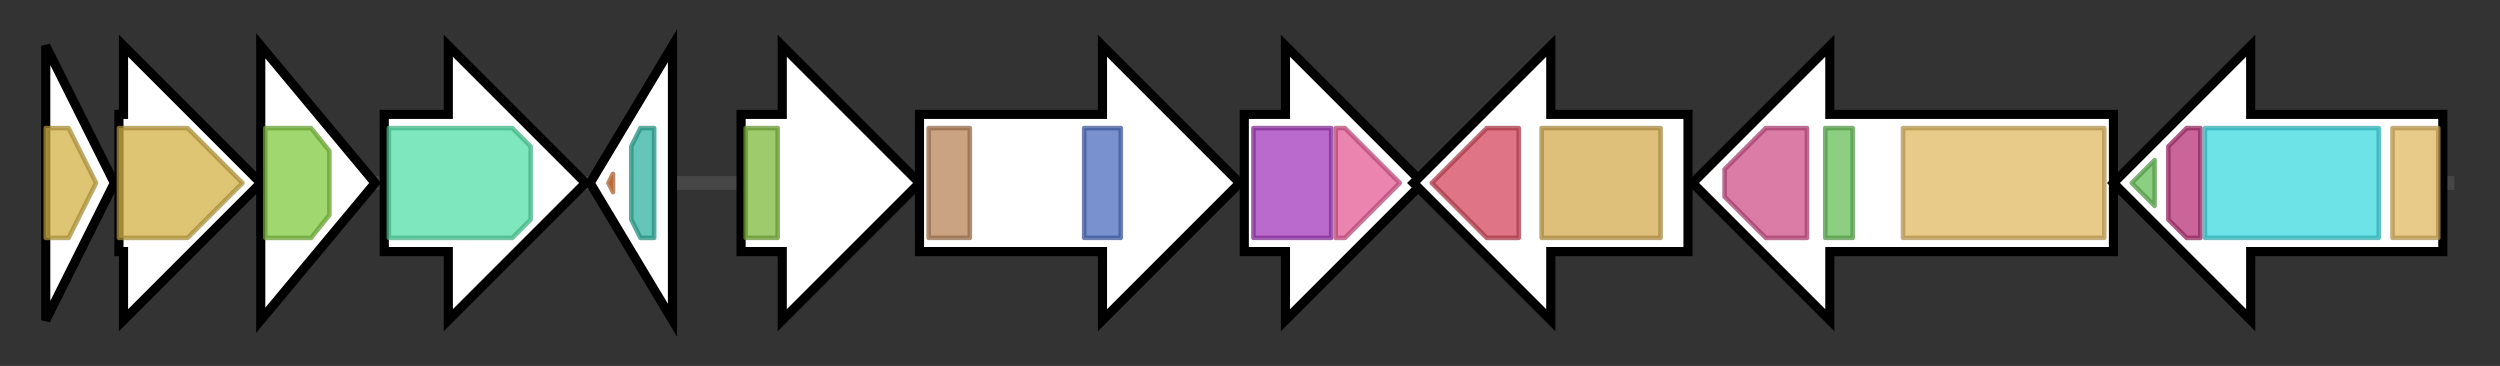 <svg version="1.1" baseProfile="full" xmlns="http://www.w3.org/2000/svg" width="546.5" height="80">
	<rect width="100%" height="100%" fill="#333333" stroke="none"/>
	<g>
		<line x1="10" y1="40.0" x2="536.5" y2="40.0" style="stroke:rgb(70,70,70); stroke-width:3 "/>
		<g>
			<title>yclN_1 (EOMLKCNM_03262)
Petrobactin import system permease protein YclN</title>
			<polygon class="yclN_1 (EOMLKCNM_03262)
Petrobactin import system permease protein YclN" points="10,10 25,40 10,70" fill="rgb(255,255,255)" fill-opacity="1.0" stroke="rgb(0,0,0)" stroke-width="2"  />
			<g>
				<title>FecCD (PF01032)
"FecCD transport family"</title>
				<polygon class="PF01032" points="10,28 15,28 21,40 15,52 10,52" stroke-linejoin="round" width="14" height="24" fill="rgb(210,177,70)" stroke="rgb(168,141,56)" stroke-width="1" opacity="0.75" />
			</g>
		</g>
		<g>
			<title>yclO_1 (EOMLKCNM_03263)
Petrobactin import system permease protein YclO</title>
			<polygon class="yclO_1 (EOMLKCNM_03263)
Petrobactin import system permease protein YclO" points="26,25 27,25 27,10 57,40 27,70 27,55 26,55" fill="rgb(255,255,255)" fill-opacity="1.0" stroke="rgb(0,0,0)" stroke-width="2"  />
			<g>
				<title>FecCD (PF01032)
"FecCD transport family"</title>
				<polygon class="PF01032" points="26,28 41,28 53,40 41,52 26,52" stroke-linejoin="round" width="30" height="24" fill="rgb(210,177,70)" stroke="rgb(168,141,56)" stroke-width="1" opacity="0.75" />
			</g>
		</g>
		<g>
			<title>yclP_1 (EOMLKCNM_03264)
Petrobactin import ATP-binding protein YclP</title>
			<polygon class="yclP_1 (EOMLKCNM_03264)
Petrobactin import ATP-binding protein YclP" points="57,10 82,40 57,70" fill="rgb(255,255,255)" fill-opacity="1.0" stroke="rgb(0,0,0)" stroke-width="2"  />
			<g>
				<title>ABC_tran (PF00005)
"ABC transporter"</title>
				<polygon class="PF00005" points="58,28 68,28 72,33 72,47 68,52 58,52" stroke-linejoin="round" width="14" height="24" fill="rgb(129,201,63)" stroke="rgb(103,160,50)" stroke-width="1" opacity="0.75" />
			</g>
		</g>
		<g>
			<title>ndbB (EOMLKCNM_03265)
Demethylphylloquinone reductase NdbB</title>
			<polygon class="ndbB (EOMLKCNM_03265)
Demethylphylloquinone reductase NdbB" points="84,25 98,25 98,10 128,40 98,70 98,55 84,55" fill="rgb(255,255,255)" fill-opacity="1.0" stroke="rgb(0,0,0)" stroke-width="2"  />
			<g>
				<title>Pyr_redox_2 (PF07992)
"Pyridine nucleotide-disulphide oxidoreductase"</title>
				<polygon class="PF07992" points="85,28 112,28 116,32 116,48 112,52 85,52" stroke-linejoin="round" width="31" height="24" fill="rgb(83,223,167)" stroke="rgb(66,178,133)" stroke-width="1" opacity="0.75" />
			</g>
		</g>
		<g>
			<title> (EOMLKCNM_03266)
hypothetical protein</title>
			<polygon class=" (EOMLKCNM_03266)
hypothetical protein" points="129,40 147,10 147,70" fill="rgb(255,255,255)" fill-opacity="1.0" stroke="rgb(0,0,0)" stroke-width="2"  />
			<g>
				<title>DUF4334 (PF14232)
"Domain of unknown function (DUF4334)"</title>
				<polygon class="PF14232" points="133,40 134,38 134,42" stroke-linejoin="round" width="5" height="24" fill="rgb(214,119,60)" stroke="rgb(171,95,47)" stroke-width="1" opacity="0.75" />
			</g>
			<g>
				<title>GXWXG (PF14231)
"GXWXG protein"</title>
				<polygon class="PF14231" points="138,32 140,28 143,28 143,52 140,52 138,48" stroke-linejoin="round" width="5" height="24" fill="rgb(47,179,160)" stroke="rgb(37,143,127)" stroke-width="1" opacity="0.75" />
			</g>
		</g>
		<g>
			<title> (EOMLKCNM_03267)
hypothetical protein</title>
			<polygon class=" (EOMLKCNM_03267)
hypothetical protein" points="162,25 171,25 171,10 201,40 171,70 171,55 162,55" fill="rgb(255,255,255)" fill-opacity="1.0" stroke="rgb(0,0,0)" stroke-width="2"  />
			<g>
				<title>Poly_export (PF02563)
"Polysaccharide biosynthesis/export protein"</title>
				<rect class="PF02563" x="163" y="28" stroke-linejoin="round" width="7" height="24" fill="rgb(125,185,59)" stroke="rgb(100,148,47)" stroke-width="1" opacity="0.75" />
			</g>
		</g>
		<g>
			<title> (EOMLKCNM_03268)
Putative tyrosine-protein kinase in cps region</title>
			<polygon class=" (EOMLKCNM_03268)
Putative tyrosine-protein kinase in cps region" points="201,25 241,25 241,10 271,40 241,70 241,55 201,55" fill="rgb(255,255,255)" fill-opacity="1.0" stroke="rgb(0,0,0)" stroke-width="2"  />
			<g>
				<title>Wzz (PF02706)
"Chain length determinant protein"</title>
				<rect class="PF02706" x="203" y="28" stroke-linejoin="round" width="9" height="24" fill="rgb(184,132,90)" stroke="rgb(147,105,72)" stroke-width="1" opacity="0.75" />
			</g>
			<g>
				<title>GNVR (PF13807)
"G-rich domain on putative tyrosine kinase"</title>
				<rect class="PF13807" x="237" y="28" stroke-linejoin="round" width="8" height="24" fill="rgb(77,110,190)" stroke="rgb(61,87,152)" stroke-width="1" opacity="0.75" />
			</g>
		</g>
		<g>
			<title>mshA_3 (EOMLKCNM_03269)
D-inositol-3-phosphate glycosyltransferase</title>
			<polygon class="mshA_3 (EOMLKCNM_03269)
D-inositol-3-phosphate glycosyltransferase" points="272,25 281,25 281,10 311,40 281,70 281,55 272,55" fill="rgb(255,255,255)" fill-opacity="1.0" stroke="rgb(0,0,0)" stroke-width="2"  />
			<g>
				<title>Glyco_transf_4 (PF13439)
"Glycosyltransferase Family 4"</title>
				<rect class="PF13439" x="274" y="28" stroke-linejoin="round" width="17" height="24" fill="rgb(162,57,186)" stroke="rgb(129,45,148)" stroke-width="1" opacity="0.75" />
			</g>
			<g>
				<title>Glycos_transf_1 (PF00534)
"Glycosyl transferases group 1"</title>
				<polygon class="PF00534" points="292,28 294,28 306,40 294,52 292,52" stroke-linejoin="round" width="15" height="24" fill="rgb(228,92,150)" stroke="rgb(182,73,119)" stroke-width="1" opacity="0.75" />
			</g>
		</g>
		<g>
			<title>cocE_2 (EOMLKCNM_03270)
Cocaine esterase</title>
			<polygon class="cocE_2 (EOMLKCNM_03270)
Cocaine esterase" points="369,25 339,25 339,10 309,40 339,70 339,55 369,55" fill="rgb(255,255,255)" fill-opacity="1.0" stroke="rgb(0,0,0)" stroke-width="2"  />
			<g>
				<title>PepX_C (PF08530)
"X-Pro dipeptidyl-peptidase C-terminal non-catalytic domain"</title>
				<polygon class="PF08530" points="313,40 325,28 332,28 332,52 325,52" stroke-linejoin="round" width="23" height="24" fill="rgb(210,70,92)" stroke="rgb(168,56,73)" stroke-width="1" opacity="0.75" />
			</g>
			<g>
				<title>Peptidase_S15 (PF02129)
"X-Pro dipeptidyl-peptidase (S15 family)"</title>
				<rect class="PF02129" x="337" y="28" stroke-linejoin="round" width="26" height="24" fill="rgb(210,171,79)" stroke="rgb(168,136,63)" stroke-width="1" opacity="0.75" />
			</g>
		</g>
		<g>
			<title> (EOMLKCNM_03271)
hypothetical protein</title>
			<polygon class=" (EOMLKCNM_03271)
hypothetical protein" points="462,25 400,25 400,10 370,40 400,70 400,55 462,55" fill="rgb(255,255,255)" fill-opacity="1.0" stroke="rgb(0,0,0)" stroke-width="2"  />
			<g>
				<title>Thioesterase (PF00975)
"Thioesterase domain"</title>
				<polygon class="PF00975" points="377,37 386,28 395,28 395,52 386,52 377,43" stroke-linejoin="round" width="18" height="24" fill="rgb(207,80,138)" stroke="rgb(165,63,110)" stroke-width="1" opacity="0.75" />
			</g>
			<g>
				<title>PP-binding (PF00550)
"Phosphopantetheine attachment site"</title>
				<rect class="PF00550" x="399" y="28" stroke-linejoin="round" width="6" height="24" fill="rgb(103,191,88)" stroke="rgb(82,152,70)" stroke-width="1" opacity="0.75" />
			</g>
			<g>
				<title>Condensation (PF00668)
"Condensation domain"</title>
				<rect class="PF00668" x="416" y="28" stroke-linejoin="round" width="44" height="24" fill="rgb(224,184,98)" stroke="rgb(179,147,78)" stroke-width="1" opacity="0.75" />
			</g>
		</g>
		<g>
			<title>pksJ_1 (EOMLKCNM_03272)
Polyketide synthase PksJ</title>
			<polygon class="pksJ_1 (EOMLKCNM_03272)
Polyketide synthase PksJ" points="534,25 492,25 492,10 462,40 492,70 492,55 534,55" fill="rgb(255,255,255)" fill-opacity="1.0" stroke="rgb(0,0,0)" stroke-width="2"  />
			<g>
				<title>PP-binding (PF00550)
"Phosphopantetheine attachment site"</title>
				<polygon class="PF00550" points="466,40 471,35 471,45" stroke-linejoin="round" width="6" height="24" fill="rgb(103,191,88)" stroke="rgb(82,152,70)" stroke-width="1" opacity="0.75" />
			</g>
			<g>
				<title>AMP-binding_C (PF13193)
"AMP-binding enzyme C-terminal domain"</title>
				<polygon class="PF13193" points="474,32 478,28 481,28 481,52 478,52 474,48" stroke-linejoin="round" width="7" height="24" fill="rgb(182,50,118)" stroke="rgb(145,39,94)" stroke-width="1" opacity="0.75" />
			</g>
			<g>
				<title>AMP-binding (PF00501)
"AMP-binding enzyme"</title>
				<rect class="PF00501" x="482" y="28" stroke-linejoin="round" width="38" height="24" fill="rgb(60,217,223)" stroke="rgb(48,173,178)" stroke-width="1" opacity="0.75" />
			</g>
			<g>
				<title>Condensation (PF00668)
"Condensation domain"</title>
				<rect class="PF00668" x="523" y="28" stroke-linejoin="round" width="10" height="24" fill="rgb(224,184,98)" stroke="rgb(179,147,78)" stroke-width="1" opacity="0.75" />
			</g>
		</g>
	</g>
</svg>
